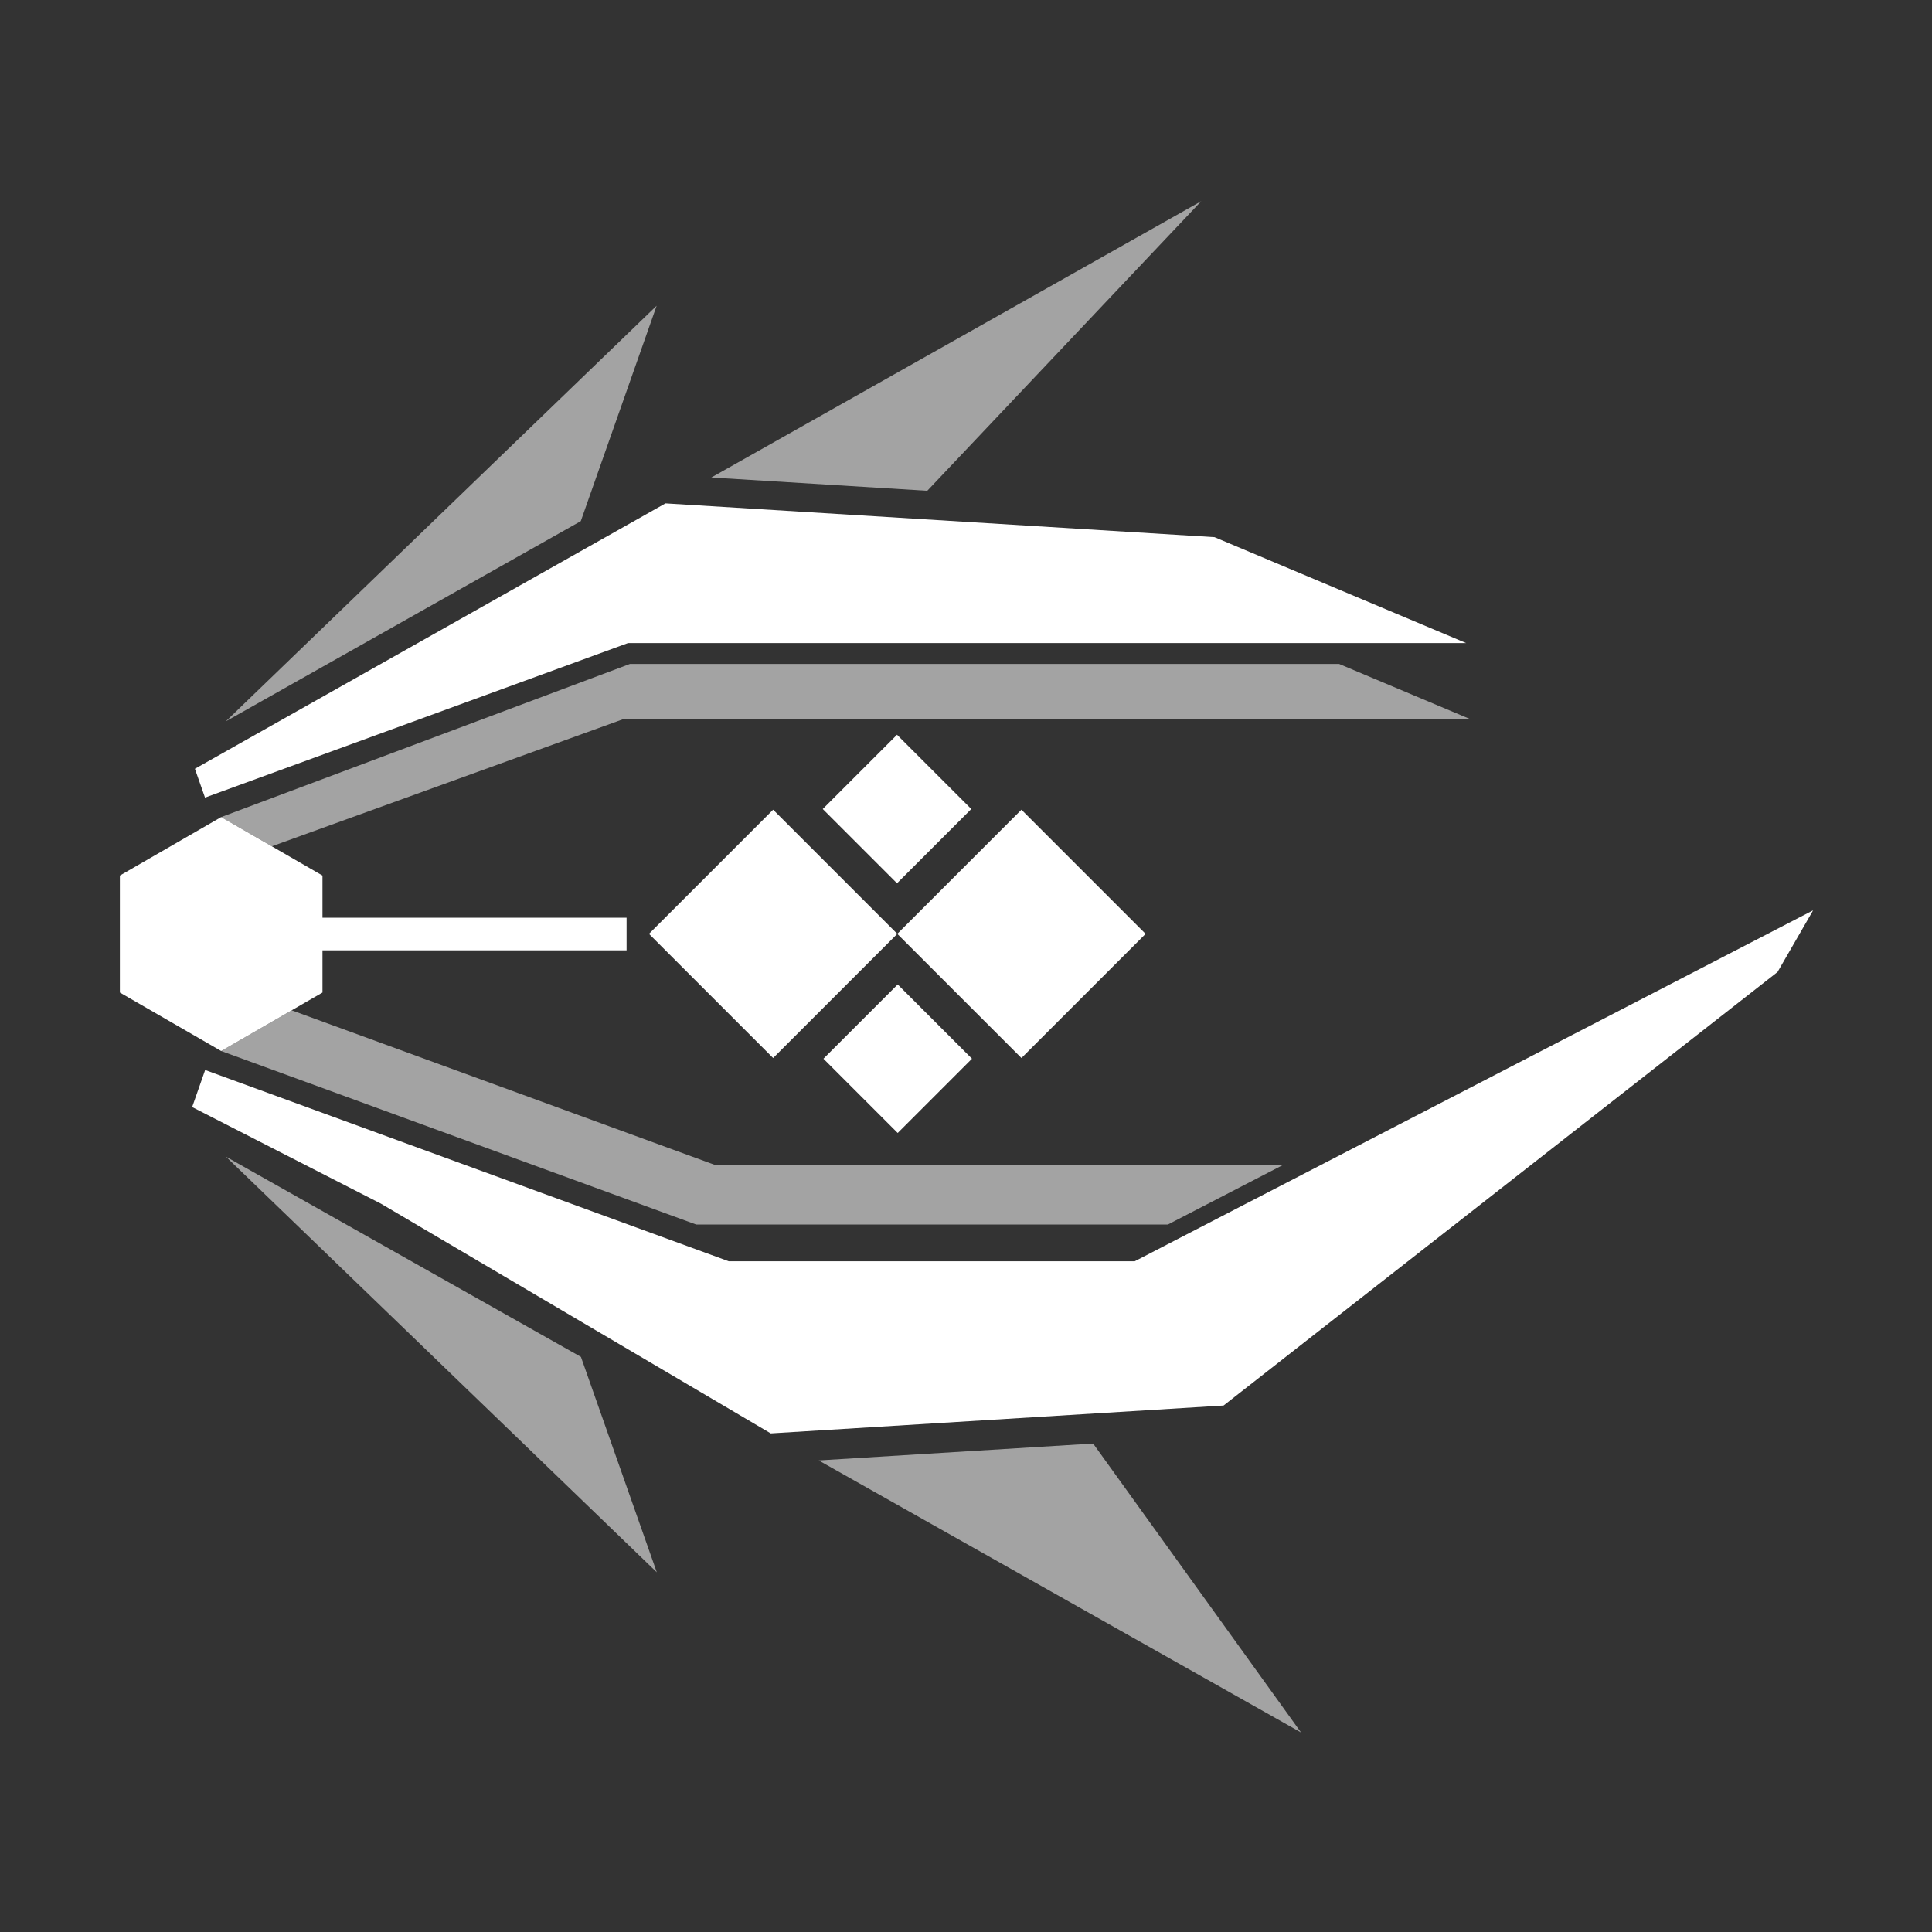 <?xml version="1.0" encoding="UTF-8"?>
<!DOCTYPE svg PUBLIC "-//W3C//DTD SVG 1.1//EN" "http://www.w3.org/Graphics/SVG/1.1/DTD/svg11.dtd">
<!-- Creator: CorelDRAW Home & Student 2018 -->
<svg xmlns="http://www.w3.org/2000/svg" xml:space="preserve" width="169.333mm" height="169.333mm" version="1.1" style="shape-rendering:geometricPrecision; text-rendering:geometricPrecision; image-rendering:optimizeQuality; fill-rule:evenodd; clip-rule:evenodd"
viewBox="0 0 16933.32 16933.32"
 xmlns:xlink="http://www.w3.org/1999/xlink">
 <rect x="0" y="0" width="16933.32" height="16933.32" fill="#333333" stroke="none"/>
 <defs>
  <style type="text/css">
   <![CDATA[
    .fil1 {fill:white}
    .fil0 {fill:white;fill-opacity:0.549}
   ]]>
  </style>
 </defs>
 <g id="Capa_x0020_1">
  <g id="_697713640">
   <path class="fil0" d="M5090.37 4567.56l664.94 -1888.07 -3775.99 3642.77 3111.05 -1754.7zm5438.31 -2804.42l-4294.15 2421.99 1892.75 116.5 2401.4 -2538.49zm-5055.64 4536.15l7404.39 0 -1140.5 -480.06 -6215.68 0 -3582.73 1342.17 443.96 256.24 3090.56 -1118.35zm-381.35 5593.42l664.94 1888.08 -3776 -3642.78 3111.06 1754.7zm6311.34 3291.85l-4227.38 -2384.34 2405.23 -148.04 1822.15 2532.38zm-5144.5 -4977.14l4992.6 0 -1015.07 525.07 -4134.68 0 -4162.86 -1520.71 617.91 -356.75 3702.1 1352.39z"/>
   <path class="fil1" d="M7864.41 8184.99l1088.15 -1088.14 1088.14 1088.14 -1088.14 1088.15 -1088.15 -1088.15 -1088.14 1088.15 -1088.15 -1088.15 1088.15 -1088.14 1088.14 1088.14zm-653.28 -1094.27l650.95 -650.94 650.94 650.94 -650.94 650.95 -650.95 -650.95zm5.98 2188.56l650.94 650.95 650.95 -650.95 -650.95 -650.94 -650.94 650.94zm-5508.92 -2541.2l88.57 252.65 3707.57 -1354.38 7345.95 0 -2205.39 -928.3 -4812.33 -296.2 -4124.37 2326.23zm-24 2964.86l113.88 -324.83 4589.02 1676.37 3558.34 0 5945.96 -3075.65 -311.76 540.37 -4855.4 3799.72 -3968.82 244.28 -3416.8 -2013.59 -1654.42 -846.67zm254.33 -2541.54l887.85 512.59 0 369.73 2665.41 0 0 285.75 -2665.41 0 0 369.72 -887.85 512.59 -887.84 -512.59 0 -1025.2 887.84 -512.59z"/>
  </g>
 </g>
</svg>
